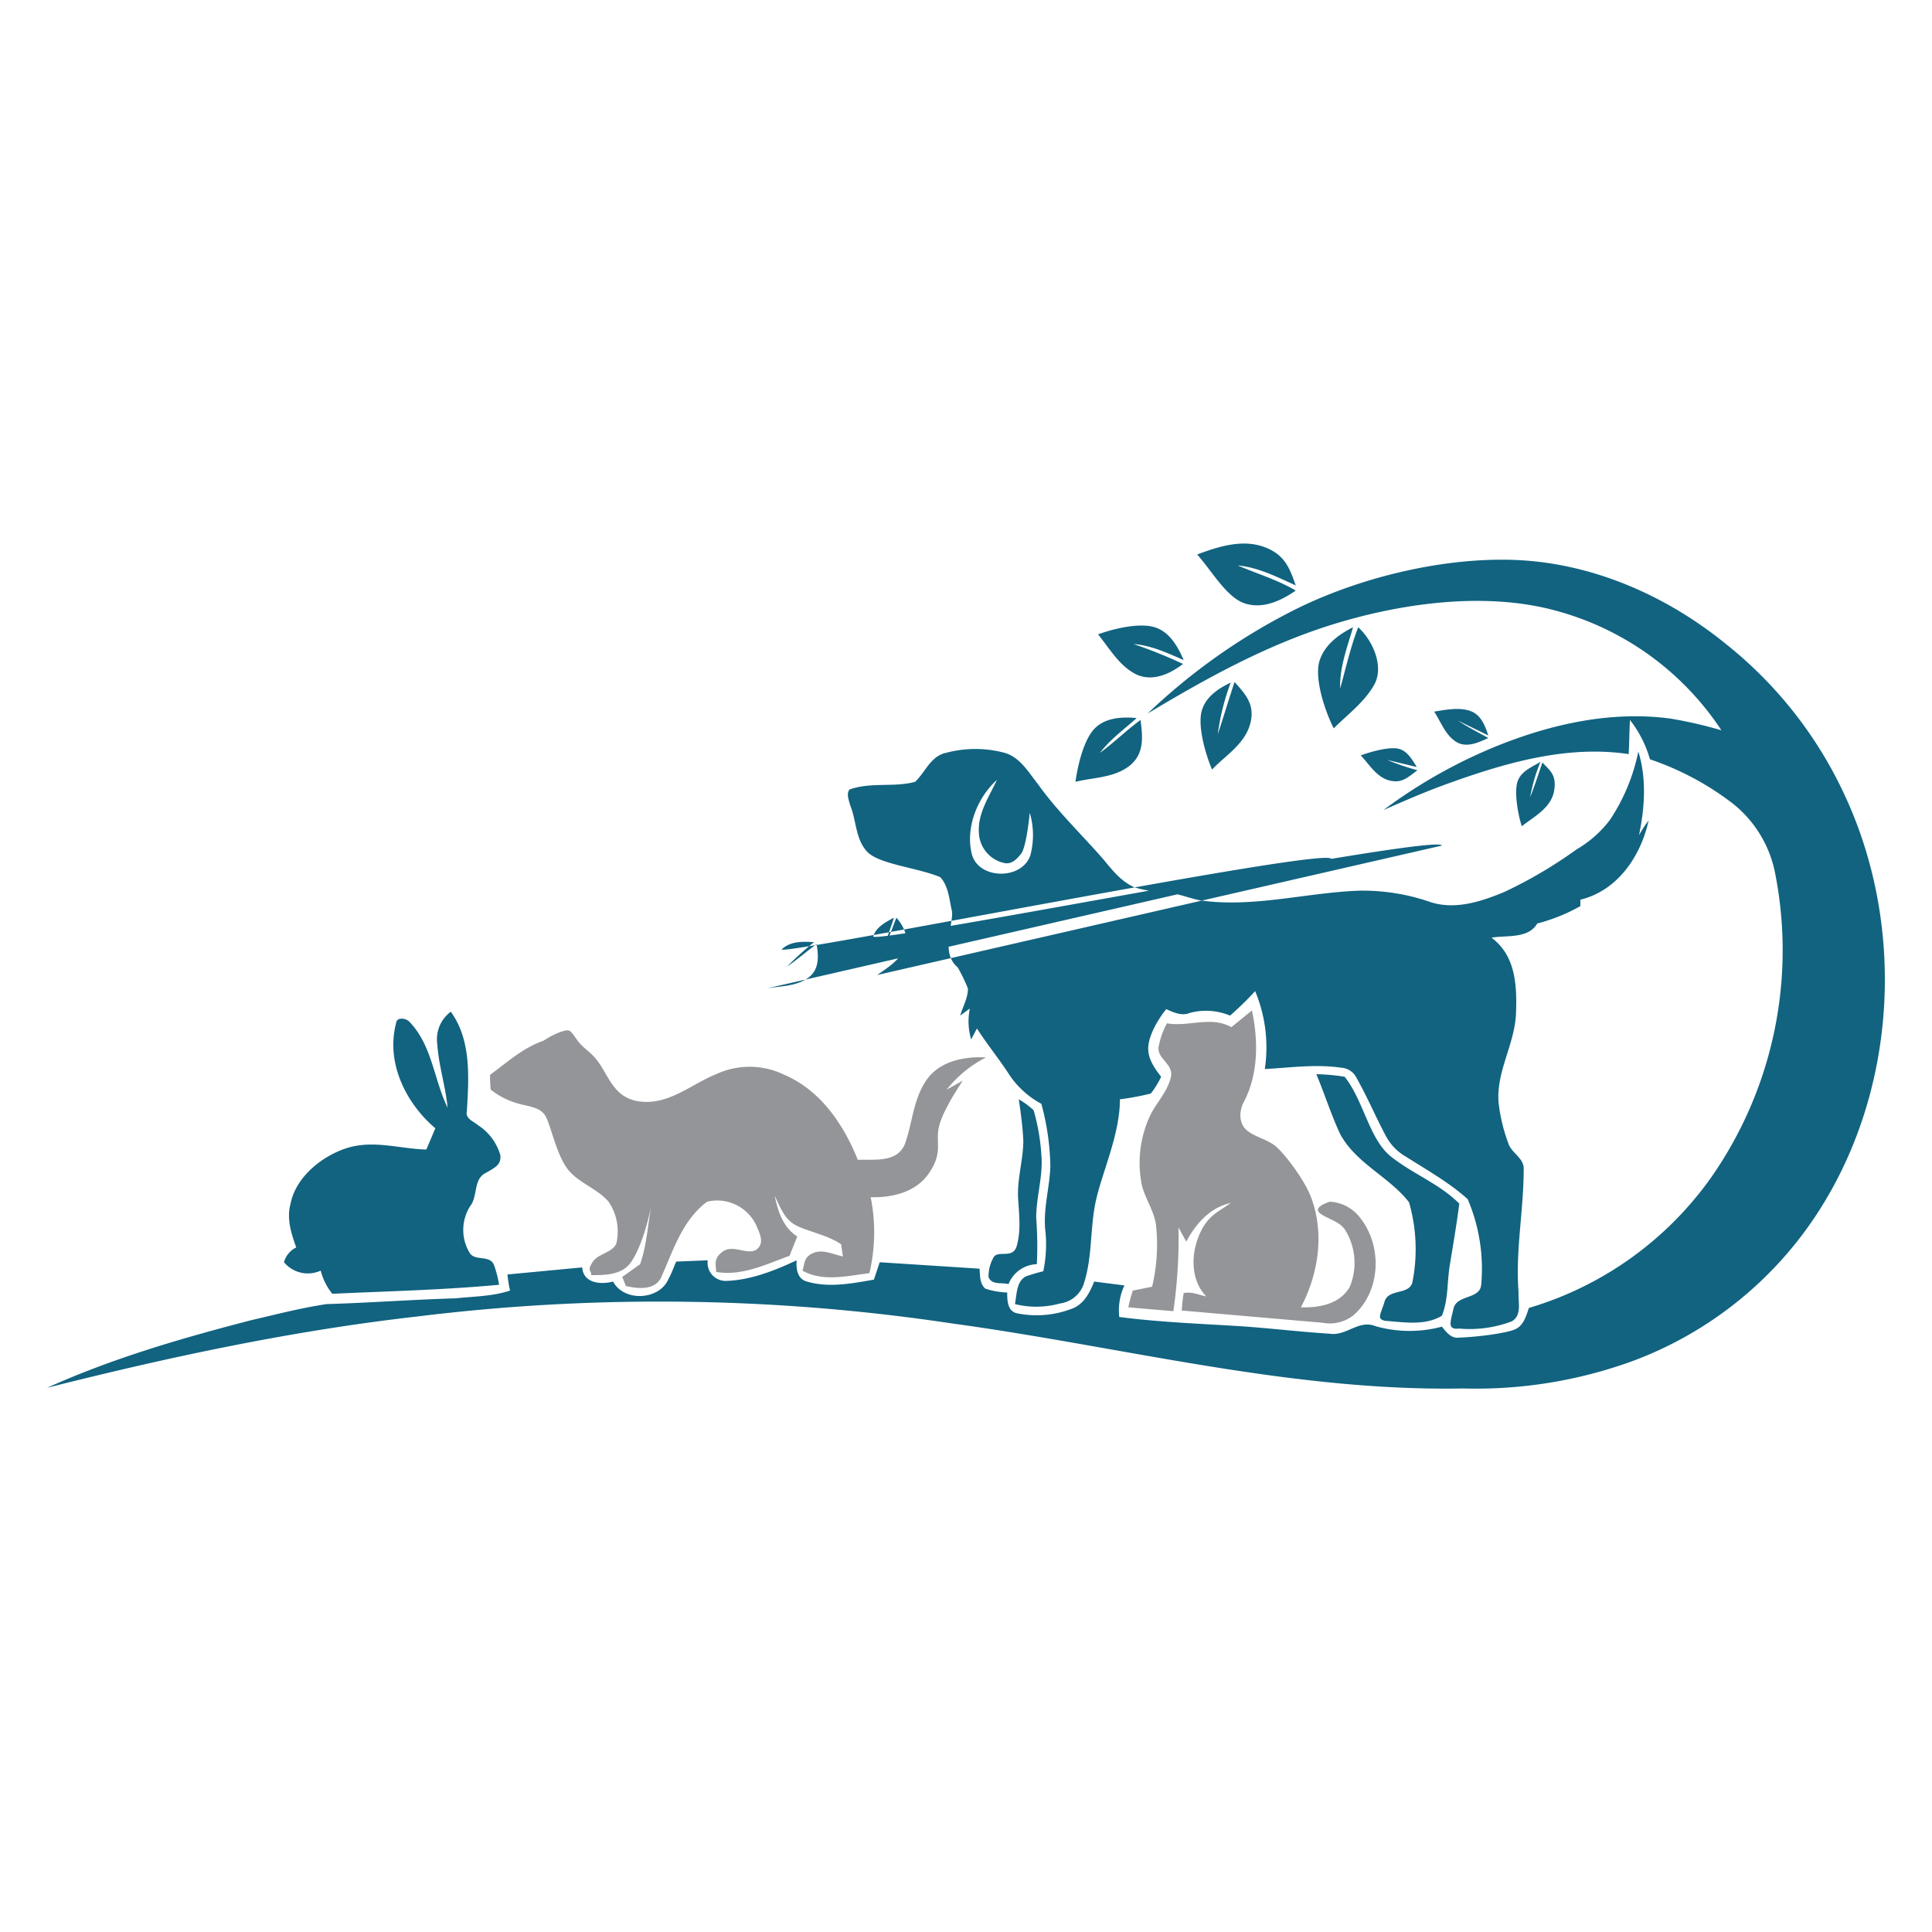 <svg id="Layer_1" data-name="Layer 1" xmlns="http://www.w3.org/2000/svg" viewBox="0 0 300 300">
  <defs>
    <style>
      .cls-1 {
        fill: #116380;
      }

      .cls-2 {
        fill: #939598;
      }
    </style>
  </defs>
  <title>1-12</title>
  <g>
    <path class="cls-1" d="M185.9,86.1c3.2-1.2,6.9-2.4,10.3-1.2s4.1,3.5,5,6c-2.9-1.3-5.8-2.8-9-3.1,3,1.3,6.1,2.2,9,3.9-2.3,1.6-5.1,2.9-7.9,2S188.2,88.7,185.9,86.1Zm-7.7,24.7c9-5.4,18.2-10.5,28.3-13.7s23.5-5.4,35-2.3a44.7,44.7,0,0,1,25.8,18.6,67.9,67.9,0,0,0-7.8-1.8c-9.4-1.3-19,.9-27.7,4.5a79.5,79.5,0,0,0-17,9.7c3.6-1.6,7.1-3.1,10.8-4.4,8.7-3.1,18-5.7,27.3-4.3.1-1.8.1-3.5.2-5.3a17.6,17.6,0,0,1,3.1,6.1,44.6,44.6,0,0,1,12.9,6.9,18.3,18.3,0,0,1,6.6,11.1,61.6,61.6,0,0,1-9.9,46.8,53.2,53.2,0,0,1-28.4,20.4c-.4,1.2-.8,2.7-2.1,3.3s-5.7,1.2-8.7,1.3c-1.2.2-2-.8-2.7-1.7a19.3,19.3,0,0,1-10.4-.1c-2.5-1-4.5,1.6-7,1.2-4.8-.3-9.6-.9-14.4-1.2s-12.3-.6-18.3-1.4a9.1,9.1,0,0,1,.8-4.9l-4.7-.6c-.7,1.8-1.7,3.7-3.7,4.3a15.1,15.1,0,0,1-8.4.6c-1.4-.4-1.4-2.1-1.4-3.2a12.1,12.1,0,0,1-3.4-.6c-.9-.8-.8-2-.9-3.1l-15.5-1-.9,2.7c-3.4.6-7,1.3-10.4.3-1.5-.4-1.7-2-1.6-3.3-3.4,1.6-7.2,3.1-11,3.2a2.8,2.8,0,0,1-2.8-3.2l-4.9.2c-.4.9-.7,1.8-1.2,2.7-1.4,3.3-6.9,3.6-8.6.4-1.9.5-4.6.3-4.8-2.2l-11.6,1.1a18.7,18.7,0,0,0,.4,2.5c-2.7.9-5.6.9-8.4,1.2-6.7.2-13.4.7-20.1.9-4,.6-7.8,1.6-11.7,2.5-10.8,2.8-21.5,5.9-31.7,10.5,19-4.8,38.2-8.9,57.7-11.1a306.1,306.1,0,0,1,82.8,1.1c26.4,3.6,52.6,10.6,79.4,10.1a71,71,0,0,0,26.7-4.4A58.6,58.6,0,0,0,281.8,189c12.7-19,14.3-44.7,4.7-65.4A64.6,64.6,0,0,0,268,100c-8.6-7-19.2-11.9-30.4-12.9s-25.5,2-36.8,7.7A94.5,94.5,0,0,0,178.2,110.8Zm-1.8-6.1c2.5,1.2,5.2,0,7.3-1.6A72.8,72.8,0,0,0,176,100c2.7.2,5.3,1.4,7.8,2.5-.9-2.1-2.2-4.4-4.5-5.1s-6,.1-8.8,1.1C172.3,100.7,173.8,103.4,176.4,104.7Zm31.7,2.2c-.1-3.3,1.1-6.4,2-9.5-2.2,1.1-4.4,2.7-5.2,5.2s.6,7.3,2.2,10.5c2.2-2.2,4.8-4.1,6.3-6.8s-.1-6.7-2.5-8.9C209.7,100.5,209,103.7,208.1,106.9Zm-19,7.1a36.1,36.1,0,0,1,2-8c-1.9.9-3.9,2.2-4.5,4.4s.4,6.2,1.6,9.1c2.1-2.2,5-3.9,5.9-7s-.8-4.8-2.4-6.6C190.8,108.6,190,111.3,189.1,114Zm37.2,1.3c1.5.8,3.3,0,4.8-.7-1.6-.9-3.2-1.7-4.7-2.7l4.7,2.3c-.5-1.5-1.1-3.2-2.8-3.8s-3.8-.2-5.6.1C223.8,112.2,224.5,114.3,226.3,115.3ZM167,121.4c2.8-.7,6-.6,8.4-2.5s2-4.7,1.7-7.1c-2.2,1.6-4.1,3.5-6.3,5.1,1.6-2.1,3.7-3.6,5.7-5.4-2.2-.2-4.7-.1-6.4,1.5S167.4,118.5,167,121.4Zm49.4-.1c1.5.2,2.6-.9,3.7-1.7a37.1,37.1,0,0,1-4.7-1.6l4.6,1.1c-.7-1.1-1.4-2.4-2.7-2.8s-4.1.3-6,1C212.8,118.9,214,121.1,216.4,121.3Zm-74.3.1c-3.3.9-6.9,0-10.2,1.2-.5.7-.1,1.6.1,2.4,1,2.4.8,5.2,2.6,7.2s7.8,2.5,11.4,4c1.3,1.4,1.4,3.5,1.8,5.2s-1.9,6.5.9,8.8a25.3,25.3,0,0,1,1.6,3.3c0,1.5-.8,2.8-1.2,4.2l1.5-1.1a9.8,9.8,0,0,0,.2,4.8l.9-1.7c1.6,2.5,3.5,4.8,5.1,7.3a13.9,13.9,0,0,0,4.9,4.4,39.2,39.2,0,0,1,1.4,9.7c-.1,3.2-1.1,6.5-.8,9.8a20.2,20.2,0,0,1-.3,6.5,27.6,27.6,0,0,0-2.7.8c-1.5.8-1.4,2.8-1.7,4.3a13.8,13.8,0,0,0,7-.1,4.5,4.5,0,0,0,3.6-2.8c1.5-4.3,1-8.9,2-13.3s3.7-10.2,3.7-15.6a40.5,40.5,0,0,0,4.8-.9,14,14,0,0,0,1.6-2.6c-1-1.3-2.1-2.8-2-4.6s1.4-4.2,2.8-5.9c1.1.5,2.4,1.1,3.6.6a9.7,9.7,0,0,1,6.3.4,46.8,46.8,0,0,0,3.9-3.8,22.7,22.7,0,0,1,1.5,12.1c3.9-.2,7.9-.8,11.9-.2a2.8,2.8,0,0,1,2.3,1.5c1.7,3,3,6.1,4.6,9.1a8,8,0,0,0,3.1,3.2c3.3,2.1,6.7,4,9.6,6.6a27.5,27.5,0,0,1,2.1,13.3c-.2,2.3-3.8,1.5-4.3,3.7s-1,3.3.9,3.1a18.5,18.5,0,0,0,8.1-1.1c1.7-.9,1-3.1,1.1-4.6-.5-6.4.8-12.7.8-19,.1-1.8-1.9-2.5-2.4-4.1a26.3,26.3,0,0,1-1.5-6.3c-.4-4.8,2.5-9,2.7-13.8s-.2-9.1-3.8-11.8c2.4-.4,5.7.2,7.1-2.2a27.7,27.7,0,0,0,6.7-2.7v-1c5.8-1.4,9.4-6.8,10.6-12.3a18.2,18.2,0,0,0-1.5,2.3c.9-4.3,1.2-8.8-.1-13a29.9,29.9,0,0,1-4.4,10.6,17.6,17.6,0,0,1-5.2,4.6,70,70,0,0,1-11.2,6.6c-3.6,1.5-7.6,2.8-11.4,1.6a32.3,32.3,0,0,0-11.1-1.8c-8.3.3-16.5,2.7-24.8,1.5-1.9-.4-3.7-1.2-5.7-1.3a16.8,16.8,0,0,1-4.4-.7c-2.1-.9-3.5-2.7-4.9-4.4-3.4-3.9-7.1-7.4-10.1-11.6-1.5-1.9-2.8-4.2-5.2-4.9a17.6,17.6,0,0,0-9.1,0C144.5,117.4,143.7,119.9,142.1,121.4Zm12.7-.3c-1.2,2.6-3,5.2-2.8,8.2a5,5,0,0,0,3.9,4.7c1.2.3,2.1-.7,2.7-1.5s1.1-4.2,1.3-6.3a12.3,12.3,0,0,1,.1,6.6c-1.3,3.9-8.1,3.8-9.1-.2S151.7,123.9,154.8,121.1Zm-6.2,27.3,87.7-20.1c1.9-1.5,4.5-2.8,5-5.4s-.7-3.3-1.8-4.5c-.6,1.8-1.2,3.6-1.9,5.4a26.6,26.6,0,0,1,1.6-5.5c-1.3.8-2.9,1.4-3.5,2.9S235.6,126.1,236.3,128.3Zm-12.4,3c1.6-1.1,3.3-2.2,4.2-3.9s0-3.6-1.2-5c-.7,1.7-1.2,3.3-2,4.9.4-1.6,1.1-3.2,1.6-4.9-1.3.7-2.8,1.5-3.2,2.9S223.4,129.3,223.9,131.3Zm-17.2,2.1c2.1-.4,4.5-.3,6.4-1.6s1.7-3.5,1.4-5.3c-1.5,1.1-3,2.4-4.6,3.5a49.7,49.7,0,0,1,4.2-3.8c-1.7-.1-3.6-.2-5,1.1S207.1,131.2,206.7,133.4ZM69.5,172c-2.1-4.3-2.4-9.6-5.8-13.2-.5-.7-2.1-1-2.2.1-1.6,6.1,1.5,12.4,6.1,16.3l-1.4,3.3c-3.8-.1-7.5-1.3-11.3-.5s-8.9,4.2-9.8,9c-.6,2.2.1,4.5.9,6.7a3.6,3.6,0,0,0-1.9,2.3,4.8,4.8,0,0,0,5.7,1.3,9.4,9.4,0,0,0,1.8,3.6c8.6-.4,17.3-.6,25.9-1.4a17.7,17.7,0,0,0-.8-3.1c-.7-1.6-3-.5-3.8-1.9a6.9,6.9,0,0,1,.1-7.2c1.2-1.5.5-4.1,2.3-5.1s2.5-1.4,2.4-2.8a8.3,8.3,0,0,0-3.5-4.7c-.7-.6-2-1-1.7-2.2.3-5.2.7-11-2.5-15.4a5.3,5.3,0,0,0-2.1,5C68.1,165.4,69.2,168.7,69.5,172Zm138.6,4.1c2.5,4.6,7.6,6.6,10.7,10.6a26.4,26.4,0,0,1,.5,12.5c-.6,1.9-3.7.9-4.3,2.9s-1.3,2.7.1,3c2.9.2,6.2.8,8.8-.8,1-2.5.8-5.2,1.2-7.7s1.1-6.5,1.5-9.7c-3.1-3.1-7.2-4.6-10.6-7.3s-4.2-8.6-7.2-12.4a31.3,31.3,0,0,0-4.4-.4C205.7,169.9,206.7,173.1,208.1,176.1Zm-49.2,1c0,3-1,6-.8,9.1s.4,4.9-.2,7.2-3.1.5-3.7,2a5.9,5.9,0,0,0-.7,2.9c.5,1.3,2.1.8,3.1,1.1a4.9,4.9,0,0,1,4.4-3.1,57.7,57.7,0,0,0-.1-7.2c0-3.3,1.1-6.5.8-9.8a32.2,32.2,0,0,0-1.2-6.9,12.4,12.4,0,0,0-2.3-1.7C158.5,172.8,158.8,174.9,158.9,177.1Z"/>
    <path class="cls-2" d="M191.2,159.5l3.2-2.6c1,4.7,1,9.8-1.2,14.1-.8,1.4-.9,3.4.4,4.5s3.2,1.4,4.5,2.5,4.2,4.8,5.4,7.7c2.2,5.6,1.3,12-1.5,17.3,2.8.1,6.1-.5,7.6-3.2a9.7,9.7,0,0,0-.6-8.6c-.8-1.5-2.6-1.8-3.9-2.7s.5-1.6,1.4-1.9a6.3,6.3,0,0,1,4.7,2.5c3.5,4.4,3.2,11.4-1,15.1a5.9,5.9,0,0,1-4.8,1.2l-21.9-1.9a24.8,24.8,0,0,1,.3-2.7c1.2-.3,2.4.3,3.5.5-2.4-2.5-2.4-6.4-1.1-9.5s3-3.6,4.9-5c-3.2.7-5.4,3.2-6.9,6l-1.2-2.2a80.4,80.4,0,0,1-.8,13l-7-.6a25,25,0,0,1,.7-2.6l3-.6a28.3,28.3,0,0,0,.6-9.6c-.3-2.2-1.7-4.1-2.2-6.2a17.3,17.3,0,0,1,1.5-11.2c1-1.8,2.5-3.4,3-5.5s-2.1-2.8-1.9-4.7a12.6,12.6,0,0,1,1.3-3.7C184.6,159.5,188,157.7,191.2,159.5ZM76.1,166.9a17.7,17.7,0,0,0,.1,2.3,12.2,12.2,0,0,0,4.4,2.2c1.4.4,3.3.5,4.1,1.9s1.6,5.5,3.2,7.9,4.7,3.2,6.6,5.4a8.2,8.2,0,0,1,1.2,6.5c-.7,1.5-2.8,1.5-3.7,2.9s-.1,1.3-.2,2c2.1,0,4.7,0,6.1-1.9s2.6-5.7,3.2-8.8c-.5,3-.7,6.1-1.7,9l-2.8,2c.2.3.4,1,.6,1.4,1.8.4,4.3.7,5.4-1.2,1.9-4.2,3.3-9,7.2-11.9a6.7,6.7,0,0,1,7.6,3.6c.5,1.2,1.4,2.8.1,3.8s-3.6-.8-5.2.3-1.1,2.1-1.1,3.2c4,.7,7.8-1.2,11.4-2.5l1.2-3c-2.2-1.4-3-3.9-3.5-6.3.8,1.6,1.4,3.4,3,4.4s5.1,1.6,7.3,3.1c.1.5.2,1.4.3,1.9-1.5-.3-3.2-1.2-4.7-.5s-1.2,1.7-1.6,2.7c3.2,1.8,7,.8,10.4.4a27.6,27.6,0,0,0,.2-11.8c3.4.1,7.1-.8,9.1-3.8s1.1-4.4,1.4-6.6,2.3-5.4,3.8-7.7l-2.5,1.4a18.4,18.4,0,0,1,6.1-5c-3.4-.2-7.3.6-9.3,3.6s-2.1,6.4-3.2,9.6-4.7,2.6-7.4,2.7c-2.2-5.5-5.8-10.8-11.4-13.2a12.3,12.3,0,0,0-10.6-.1c-3.7,1.5-6.9,4.4-11,4.3s-5.2-2.8-6.7-5.3-2.7-2.7-3.8-4.2-1.1-1.8-2.2-1.5-2.2.9-3.1,1.5C81.2,162.7,78.7,165,76.1,166.9Z"/>
  </g>
</svg>
